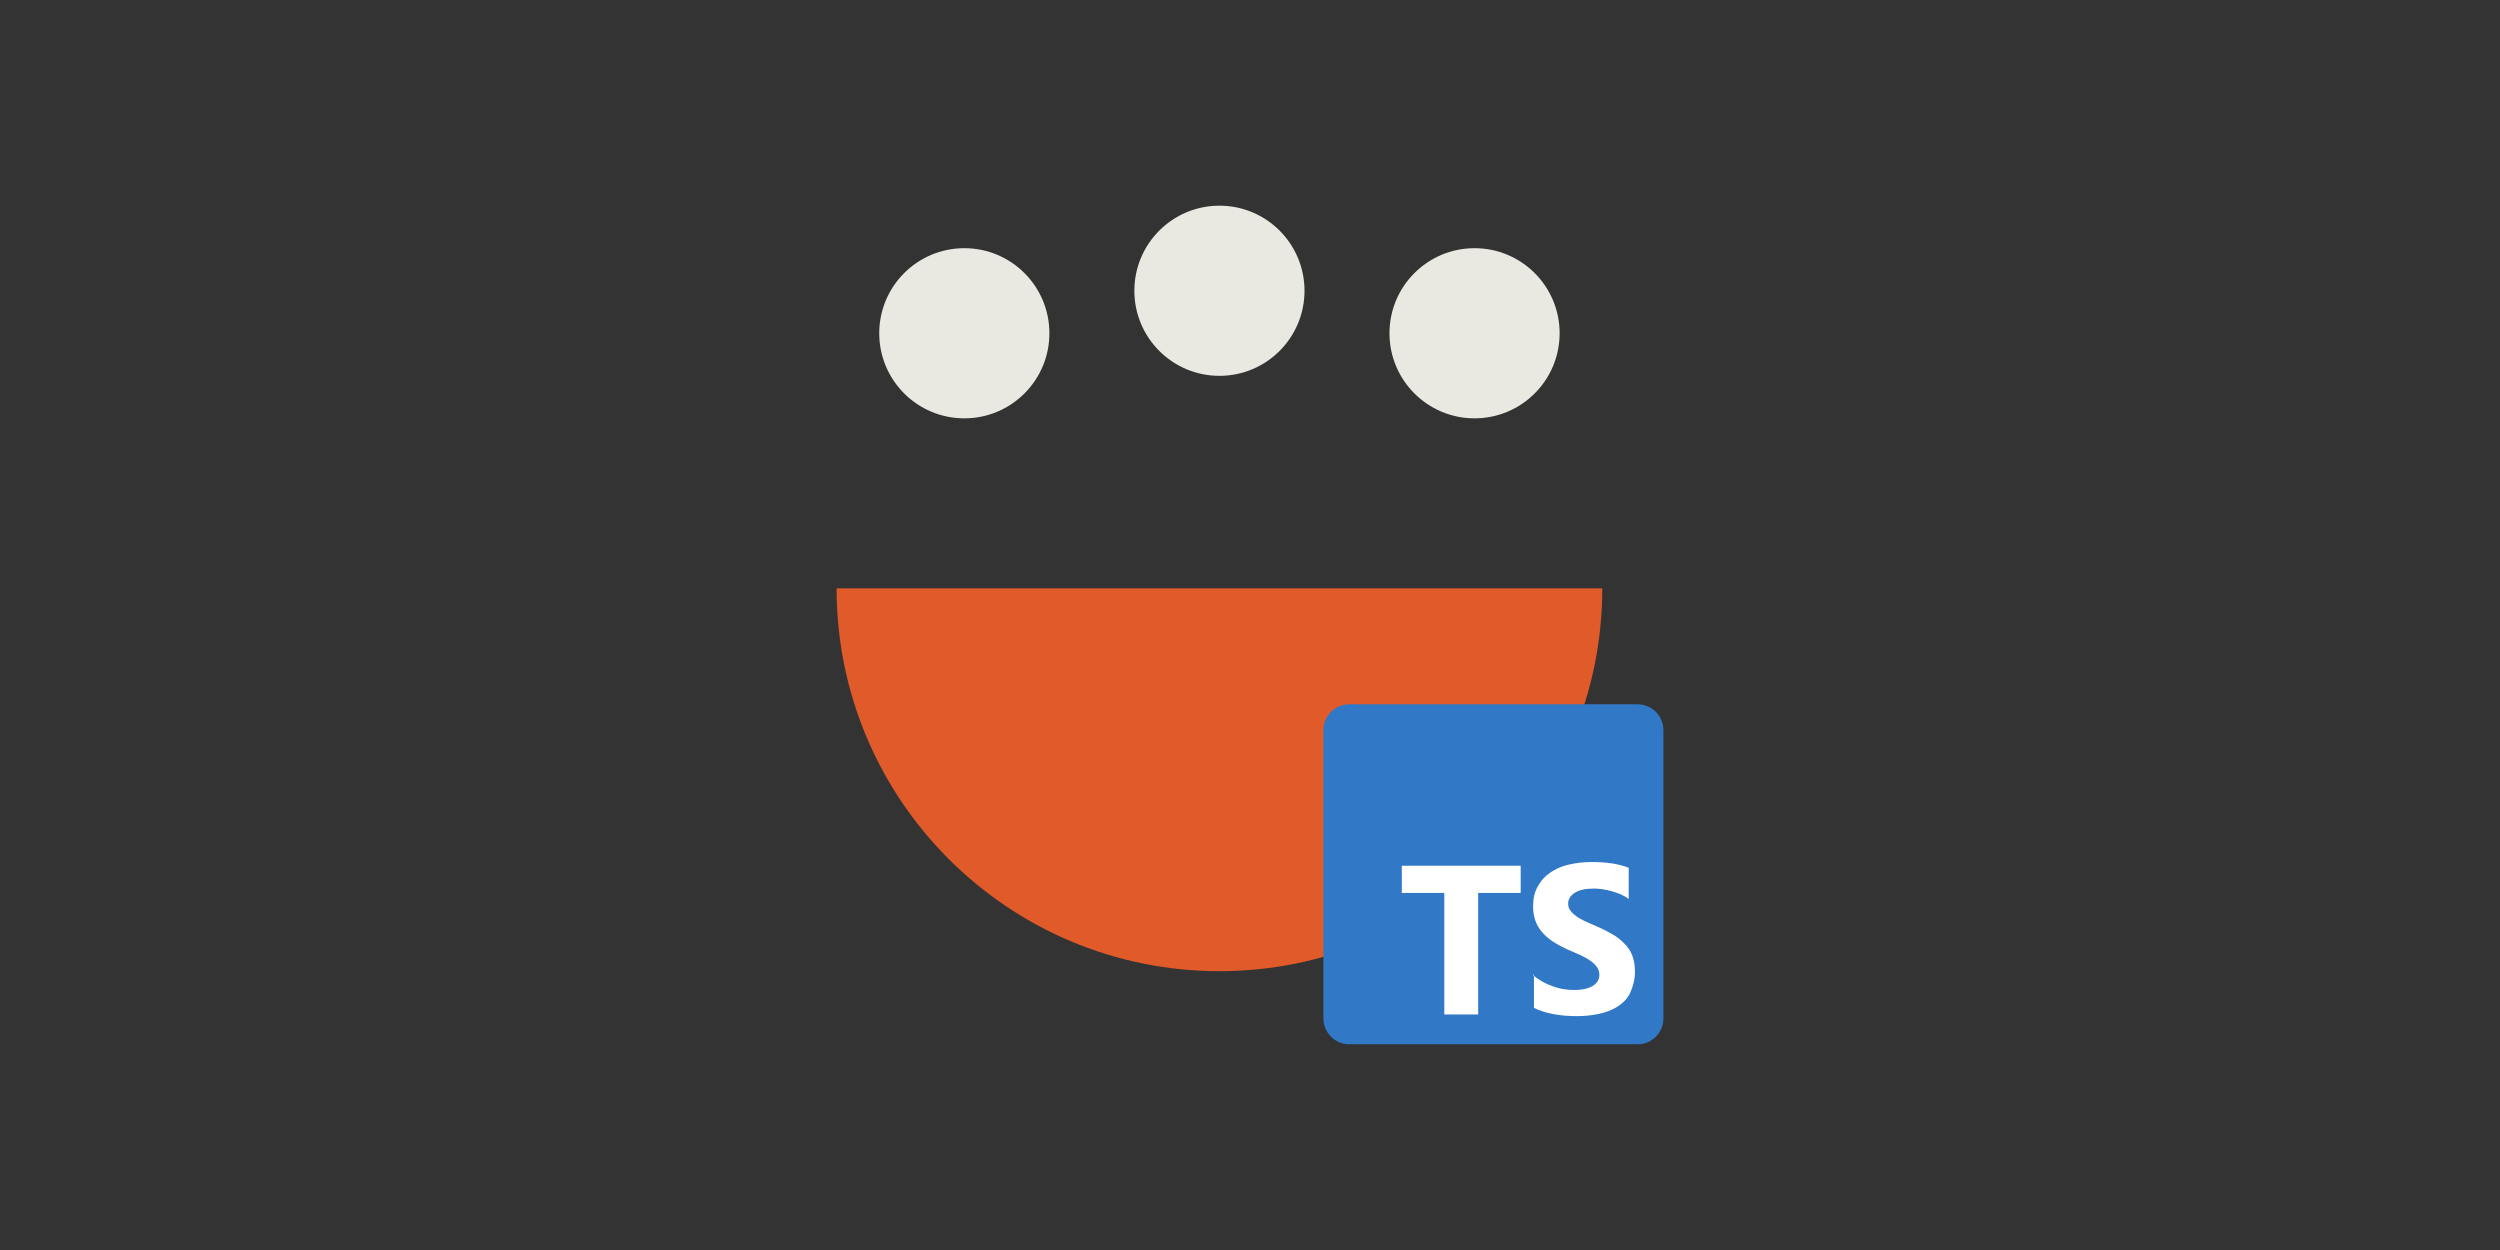 <?xml version="1.0" encoding="UTF-8" standalone="no" ?>
<!DOCTYPE svg PUBLIC "-//W3C//DTD SVG 1.1//EN" "http://www.w3.org/Graphics/SVG/1.1/DTD/svg11.dtd">
<svg xmlns="http://www.w3.org/2000/svg" xmlns:xlink="http://www.w3.org/1999/xlink" version="1.1" width="1280" height="640" viewBox="0 0 1280 640" xml:space="preserve">
<rect x="0" y="0" width="1280" height="640" fill="#333333" stroke="none"/>
<desc>Created with Fabric.js 4.6.0</desc>
<defs>
</defs>
<g transform="matrix(10.89 0 0 10.89 624.35 399.23)" id="fL9jOTKwCCj1Y9QSvnyw2"  >
<path style="stroke: none; stroke-width: 1; stroke-dasharray: none; stroke-linecap: butt; stroke-dashoffset: 0; stroke-linejoin: miter; stroke-miterlimit: 4; fill: rgb(225,90,41); fill-rule: nonzero; opacity: 1;" vector-effect="non-scaling-stroke"  transform=" translate(-30, -39)" d="M 30 48 C 39.941 48 48 39.941 48 30 L 12 30 C 12 39.941 20.059 48 30 48 Z" stroke-linecap="round" />
</g>
<g transform="matrix(10.89 0 0 10.89 493.73 170.63)" id="Tg-s50nJyjVnlHRENuM-P"  >
<path style="stroke: none; stroke-width: 1; stroke-dasharray: none; stroke-linecap: butt; stroke-dashoffset: 0; stroke-linejoin: miter; stroke-miterlimit: 4; fill: rgb(233,233,226); fill-rule: nonzero; opacity: 1;" vector-effect="non-scaling-stroke"  transform=" translate(-4, -4)" d="M 0 4 C 0 1.791 1.791 0 4 0 C 6.209 0 8 1.791 8 4 C 8 6.209 6.209 8 4 8 C 1.791 8 0 6.209 0 4 z" stroke-linecap="round" />
</g>
<g transform="matrix(10.89 0 0 10.89 754.97 170.63)" id="970q0bH6B1Md2PNKowIp8"  >
<path style="stroke: none; stroke-width: 1; stroke-dasharray: none; stroke-linecap: butt; stroke-dashoffset: 0; stroke-linejoin: miter; stroke-miterlimit: 4; fill: rgb(233,233,226); fill-rule: nonzero; opacity: 1;" vector-effect="non-scaling-stroke"  transform=" translate(-4, -4)" d="M 0 4 C 0 1.791 1.791 0 4 0 C 6.209 0 8 1.791 8 4 C 8 6.209 6.209 8 4 8 C 1.791 8 0 6.209 0 4 z" stroke-linecap="round" />
</g>
<g transform="matrix(10.89 0 0 10.89 624.35 148.87)" id="rY_JICZ04kIe2ETcmgzyq"  >
<path style="stroke: none; stroke-width: 1; stroke-dasharray: none; stroke-linecap: butt; stroke-dashoffset: 0; stroke-linejoin: miter; stroke-miterlimit: 4; fill: rgb(233,233,226); fill-rule: nonzero; opacity: 1;" vector-effect="non-scaling-stroke"  transform=" translate(-4, -4)" d="M 0 4 C 0 1.791 1.791 0 4 0 C 6.209 0 8 1.791 8 4 C 8 6.209 6.209 8 4 8 C 1.791 8 0 6.209 0 4 z" stroke-linecap="round" />
</g>
<g transform="matrix(0.34 0 0 0.34 764.63 447.64)" id="wuMiQwpk5MutuQSOIMbYT"  >
<path style="stroke: none; stroke-width: 1; stroke-dasharray: none; stroke-linecap: butt; stroke-dashoffset: 0; stroke-linejoin: miter; stroke-miterlimit: 4; fill: rgb(49,120,198); fill-rule: nonzero; opacity: 1;" vector-effect="non-scaling-stroke"  transform=" translate(0, 0)" d="M -217.056 256 C -238.564 256 -256 238.564 -256 217.056 L -256 -217.056 L -256 -217.056 C -256 -238.564 -238.564 -256 -217.056 -256 L 217.056 -256 L 217.056 -256 C 238.564 -256 256 -238.564 256 -217.056 L 256 217.056 L 256 217.056 C 256 238.564 238.564 256 217.056 256 z" stroke-linecap="round" />
</g>
<g transform="matrix(0.34 0 0 0.34 777.41 480.81)" id="tl0H8cIpHgWrTB6YPOJ4W"  >
<path style="stroke: none; stroke-width: 1; stroke-dasharray: none; stroke-linecap: butt; stroke-dashoffset: 0; stroke-linejoin: miter; stroke-miterlimit: 4; fill: rgb(255,255,255); fill-rule: evenodd; opacity: 1;" vector-effect="non-scaling-stroke"  transform=" translate(0, 0)" d="M 23.45 53.53 L 23.45 103.53 C 31.55 107.73 41.45 110.83 52.45 112.93 C 63.45 115.03 75.45 116.03 87.45 116.03 C 99.45 116.03 110.45 114.93 121.45 112.63 C 132.45 110.33 141.45 106.53 149.45 101.63 C 157.55 96.33 164.45 89.63 168.45 80.63 C 172.45 71.63 175.55 61.63 175.55 48.63 C 175.55 39.53 174.15 31.63 171.45 24.63 C 168.75 17.63 164.85 11.63 159.45 6.63 C 154.35 1.33 148.45 -3.37 141.45 -7.37 C 134.45 -11.37 126.45 -15.57 117.45 -19.37 C 110.85 -22.07 105.45 -24.67 99.45 -27.27 C 94.25 -29.87 89.75 -32.47 86.45 -35.07 C 82.75 -37.77 79.95 -40.57 77.95 -43.47 C 75.95 -46.47 74.95 -49.77 74.95 -53.47 C 74.95 -56.87 75.84 -59.97 77.65 -62.77 C 79.46 -65.57 81.95 -67.87 85.15 -69.87 C 88.35 -71.87 92.35 -73.37 97.15 -74.47 C 101.85 -75.57 107.05 -76.07 113.15 -76.07 C 117.35 -76.07 121.75 -75.76 126.15 -75.13 C 130.75 -74.5 135.45 -73.53 140.15 -72.23 C 144.85 -70.93 149.45 -69.33 154.15 -67.33 C 158.55 -65.33 162.65 -63.03 166.15 -60.43 L 166.15 -107.43 C 158.55 -110.33 150.15 -112.53 141.15 -113.93 C 132.15 -115.33 122.15 -116.03 110.15 -116.03 C 98.15 -116.03 87.15 -114.73 76.15 -112.23 C 65.15 -109.73 56.15 -105.73 48.15 -100.23 C 40.05 -94.83 34.15 -88.23 29.15 -79.23 C 24.45 -70.83 22.15 -61.23 22.15 -49.23 C 22.15 -34.23 26.45 -21.23 35.15 -11.23 C 43.75 -0.23 57.15 7.77 74.15 15.77 C 81.05 18.57 87.15 21.37 93.15 24.07 C 99.15 26.77 104.15 29.57 108.15 32.47 C 112.45 35.37 115.85 38.57 118.15 41.97 C 120.65 45.37 121.95 49.37 121.95 53.97 C 121.95 57.17 121.17 60.17 119.65 62.97 C 118.13 65.77 115.75 68.17 112.55 70.17 C 109.35 72.17 105.45 73.77 100.55 74.97 C 95.85 76.07 90.55 76.67 83.55 76.67 C 72.55 76.67 61.55 74.77 51.55 70.97 C 40.55 67.17 30.55 61.47 21.55 53.97 z M -60.55 -69.47 L 3.45 -69.47 L 3.45 -110.47 L -175.55 -110.47 L -175.55 -69.47 L -111.55 -69.47 L -111.55 113.53 L -60.55 113.53 z" stroke-linecap="round" />
</g>
</svg>